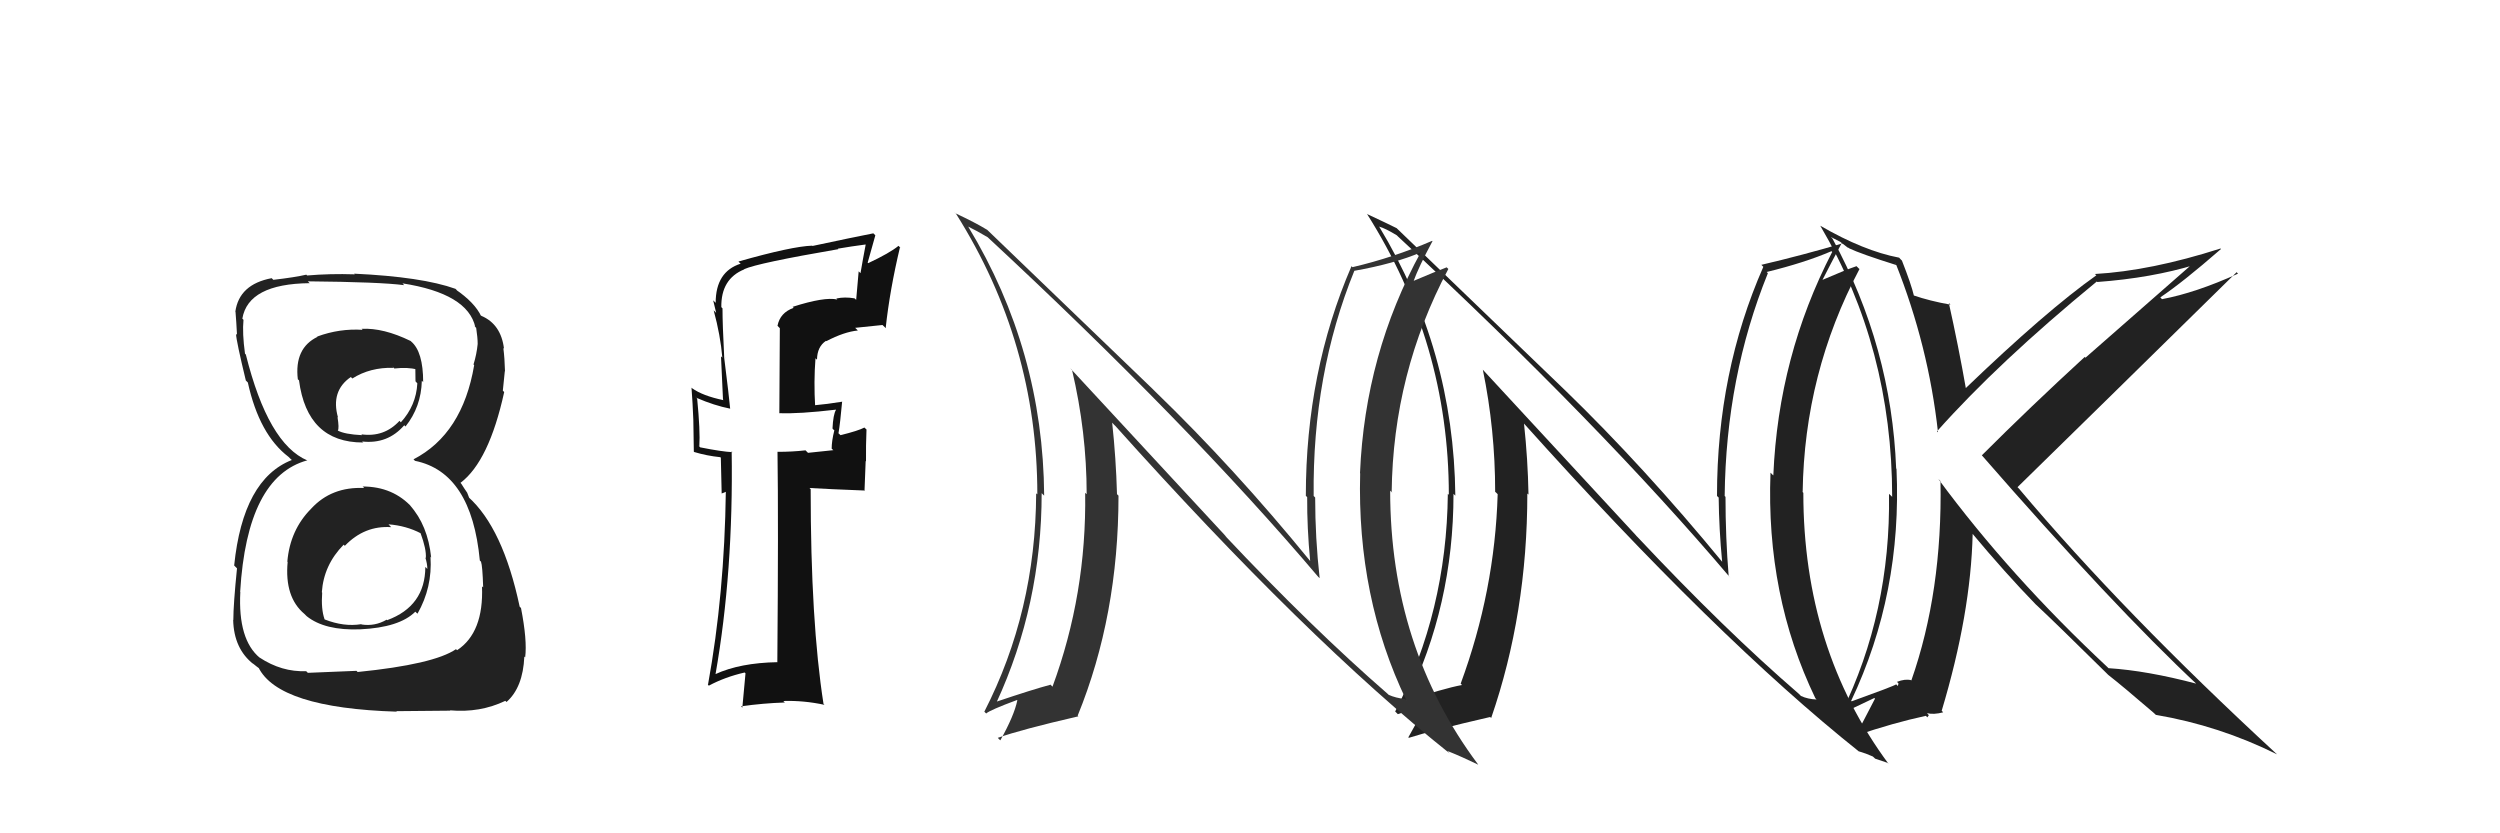 <svg xmlns="http://www.w3.org/2000/svg" width="150" height="50" viewBox="0,0,150,50"><path fill="#222" d="M98.14 32.10L88.94 22.15L88.97 22.18Q89.71 25.77 89.71 29.51L89.76 29.55L89.86 29.65Q89.69 35.46 87.64 41.02L87.72 41.10L87.72 41.10Q86.59 41.31 84.35 42.07L84.35 42.07L84.37 42.09Q87.21 36.33 87.21 29.63L87.13 29.55L87.32 29.74Q87.23 21.00 82.74 13.58L82.72 13.57L82.76 13.60Q83.12 13.70 83.81 14.12L83.81 14.12L83.88 14.19Q95.99 25.43 103.83 34.68L103.85 34.70L103.72 34.56Q103.53 32.24 103.53 29.81L103.46 29.74L103.48 29.76Q103.56 22.60 106.07 16.40L106.06 16.38L106.00 16.32Q108.29 15.76 109.89 15.07L109.97 15.16L109.93 15.12Q106.70 21.37 106.40 28.52L106.38 28.51L106.23 28.36Q105.95 35.72 108.92 41.89L109.04 42.02L109.00 41.97Q108.47 41.95 108.06 41.76L108.03 41.73L107.92 41.62Q103.48 37.79 98.26 32.23L98.19 32.16ZM111.65 45.20L111.55 45.10L111.53 45.08Q111.95 45.20 112.37 45.39L112.51 45.52L113.25 45.77L113.32 45.84Q108.20 38.93 108.20 29.57L108.11 29.47L108.16 29.52Q108.26 22.39 111.57 16.14L111.53 16.11L111.39 15.97Q110.74 16.19 109.33 16.80L109.33 16.80L109.34 16.81Q109.75 16.00 110.58 14.44L110.72 14.58L110.70 14.56Q108.12 15.32 105.68 15.89L105.74 15.95L105.80 16.01Q103.02 22.33 103.02 29.75L103.06 29.80L103.12 29.85Q103.14 31.74 103.33 33.72L103.36 33.75L103.39 33.78Q98.64 28.00 93.88 23.39L93.93 23.44L83.84 13.73L83.80 13.69Q83.26 13.42 82.04 12.85L81.98 12.79L82.01 12.82Q86.93 20.59 86.93 29.69L86.92 29.68L86.87 29.63Q86.80 36.68 83.71 42.69L83.87 42.85L83.87 42.85Q84.19 42.75 85.83 42.14L85.70 42.02L85.71 42.03Q85.34 42.75 84.50 44.24L84.64 44.38L84.53 44.27Q85.94 43.82 89.41 43.02L89.38 42.99L89.47 43.08Q91.64 36.80 91.64 29.61L91.75 29.71L91.71 29.67Q91.67 27.54 91.44 25.41L91.54 25.51L91.40 25.37Q102.96 38.26 111.56 45.11Z"/><path fill="#222" d="M113.73 15.82L113.70 15.79L113.75 15.83Q115.71 20.76 116.28 25.94L116.28 25.94L116.22 25.88Q119.91 21.73 125.81 16.89L125.75 16.83L125.84 16.92Q129.10 16.68 131.72 15.88L131.62 15.77L125.13 21.46L125.08 21.42Q121.77 24.46 118.91 27.32L118.80 27.20L118.85 27.25Q126.84 36.42 131.90 41.14L131.84 41.08L131.78 41.02Q128.83 40.24 126.51 40.09L126.42 40.00L126.45 40.03Q120.60 34.57 116.30 28.74L116.43 28.87L116.43 28.87Q116.55 35.50 114.68 40.83L114.57 40.71L114.66 40.81Q114.31 40.72 113.82 40.91L113.91 41.01L113.87 41.16L113.77 41.06Q113.65 41.16 111.10 42.08L111.01 41.99L111.07 42.05Q114.13 35.59 113.79 28.13L113.70 28.04L113.77 28.12Q113.49 20.83 109.95 14.32L109.85 14.22L110.40 14.50L110.87 14.86L110.92 14.87L110.95 14.90Q111.63 15.23 113.83 15.92ZM114.12 15.64L114.03 15.55L113.95 15.46Q111.83 15.06 109.21 13.54L109.17 13.50L109.22 13.55Q113.53 20.87 113.53 29.82L113.52 29.80L113.34 29.63Q113.45 36.74 110.48 42.79L110.50 42.81L112.46 41.88L112.50 41.92Q112.02 42.85 111.34 44.15L111.51 44.32L111.34 44.14Q113.60 43.37 115.55 42.95L115.64 43.04L115.73 42.91L115.62 42.79Q116.02 42.89 116.59 42.74L116.49 42.63L116.50 42.65Q118.25 36.82 118.36 32.02L118.25 31.91L118.27 31.93Q120.33 34.40 122.15 36.27L122.27 36.38L122.29 36.40Q123.35 37.39 126.36 40.36L126.34 40.34L126.50 40.50L126.49 40.49Q127.35 41.16 129.21 42.76L129.34 42.88L129.34 42.89Q133.16 43.54 136.62 45.26L136.55 45.18L136.61 45.25Q127.38 36.74 121.14 29.32L121.06 29.24L121.05 29.23Q125.44 24.94 134.20 16.33L134.25 16.39L134.28 16.42Q131.74 17.57 129.72 17.95L129.69 17.92L129.62 17.84Q130.94 16.96 133.26 14.94L133.25 14.93L133.23 14.91Q129.05 16.25 125.69 16.44L125.74 16.48L125.78 16.52Q122.77 18.65 117.90 23.33L118.01 23.45L117.97 23.40Q117.50 20.73 116.93 18.18L117.00 18.25L117.03 18.28Q115.79 18.06 114.80 17.72L114.78 17.70L114.84 17.76Q114.68 17.07 114.11 15.62Z"/><path fill="#111" d="M47.70 18.55L47.56 18.41L47.62 18.47Q46.80 18.76 46.65 19.55L46.79 19.69L46.76 24.81L46.75 24.79Q47.94 24.84 50.15 24.58L50.01 24.44L50.16 24.59Q49.99 24.87 49.95 25.71L49.99 25.76L50.06 25.82Q49.90 26.46 49.90 26.92L50.00 27.01L48.48 27.17L48.33 27.02Q47.54 27.11 46.66 27.11L46.64 27.09L46.65 27.10Q46.71 31.34 46.64 39.72L46.65 39.73L46.65 39.73Q44.40 39.77 42.92 40.45L42.98 40.52L42.93 40.46Q44.01 34.31 43.90 27.08L43.94 27.12L43.95 27.13Q43.31 27.10 42.01 26.84L41.87 26.69L41.96 26.78Q42.02 25.86 41.83 23.92L41.68 23.76L41.79 23.87Q42.85 24.33 43.81 24.52L43.91 24.62L43.81 24.52Q43.75 23.85 43.44 21.37L43.58 21.52L43.45 21.39Q43.35 19.46 43.35 18.50L43.19 18.34L43.28 18.44Q43.25 16.73 44.66 16.16L44.70 16.20L44.65 16.15Q45.47 15.78 50.30 14.95L50.29 14.94L50.27 14.92Q51.09 14.78 51.93 14.67L52.06 14.80L51.94 14.68Q51.78 15.51 51.63 16.39L51.52 16.28L51.37 17.99L51.27 17.90Q50.68 17.80 50.18 17.91L50.18 17.91L50.24 17.97Q49.46 17.80 47.56 18.41ZM53.11 19.65L53.10 19.65L53.14 19.69Q53.39 17.38 54.00 14.83L54.05 14.89L53.91 14.75Q53.39 15.18 52.09 15.79L52.06 15.76L52.52 14.12L52.40 14.00Q51.22 14.23 48.74 14.76L48.85 14.87L48.73 14.74Q47.51 14.78 44.31 15.69L44.35 15.74L44.44 15.82Q42.94 16.30 42.94 18.17L42.78 18.01L42.79 18.02Q42.89 18.42 42.97 18.77L43.01 18.81L42.82 18.62Q43.23 20.13 43.34 21.46L43.26 21.38L43.38 23.97L43.41 24.01Q42.16 23.75 41.52 23.29L41.43 23.21L41.49 23.26Q41.56 24.17 41.60 25.20L41.60 25.21L41.63 27.10L41.65 27.12Q42.41 27.35 43.21 27.43L43.25 27.46L43.30 29.61L43.57 29.50L43.55 29.48Q43.47 35.64 42.48 41.08L42.45 41.06L42.53 41.14Q43.50 40.62 44.68 40.35L44.73 40.40L44.54 42.46L44.46 42.38Q45.80 42.19 47.09 42.15L47.00 42.06L46.99 42.06Q48.22 42.02 49.47 42.29L49.52 42.34L49.41 42.23Q48.64 37.31 48.64 29.35L48.61 29.32L48.57 29.28Q49.75 29.35 51.84 29.43L51.87 29.46L51.94 27.66L51.96 27.68Q51.95 26.73 51.99 25.77L51.88 25.67L51.87 25.65Q51.49 25.85 50.43 26.11L50.24 25.93L50.31 25.99Q50.41 25.41 50.53 24.08L50.53 24.08L50.54 24.10Q49.63 24.25 48.83 24.32L48.73 24.23L48.91 24.41Q48.82 22.90 48.93 21.49L48.86 21.43L49.02 21.58Q49.03 20.80 49.56 20.45L49.63 20.52L49.58 20.47Q50.65 19.91 51.47 19.83L51.31 19.67L51.31 19.67Q52.12 19.58 52.95 19.50Z"/><path fill="#222" d="M21.76 29.20L21.77 29.20L21.85 29.28Q19.89 29.19 18.67 30.52L18.64 30.49L18.67 30.52Q17.40 31.80 17.24 33.70L17.38 33.83L17.26 33.71Q17.06 35.83 18.27 36.84L18.38 36.95L18.40 36.97Q19.48 37.84 21.61 37.76L21.74 37.89L21.61 37.76Q23.97 37.65 24.92 36.70L24.97 36.75L25.05 36.82Q25.95 35.24 25.83 33.42L25.78 33.36L25.87 33.45Q25.67 31.51 24.59 30.31L24.75 30.47L24.74 30.46Q23.59 29.19 21.76 29.19ZM21.63 19.66L21.64 19.67L21.76 19.79Q20.37 19.70 19.04 20.19L18.98 20.14L19.05 20.21Q17.65 20.89 17.87 22.76L17.92 22.80L17.94 22.82Q18.43 26.55 21.78 26.55L21.84 26.61L21.73 26.49Q23.26 26.66 24.25 25.52L24.25 25.51L24.33 25.59Q25.27 24.41 25.31 22.85L25.34 22.87L25.39 22.93Q25.39 21.10 24.67 20.49L24.59 20.41L24.64 20.46Q23.00 19.66 21.70 19.73ZM21.37 40.23L21.39 40.25L18.47 40.37L18.37 40.27Q16.90 40.33 15.57 39.45L15.54 39.41L15.59 39.47Q14.27 38.38 14.42 35.52L14.27 35.37L14.41 35.51Q14.82 28.61 18.44 27.62L18.39 27.58L18.45 27.63Q16.09 26.64 14.75 21.27L14.81 21.33L14.70 21.22Q14.53 19.98 14.61 19.19L14.44 19.01L14.54 19.12Q14.89 17.03 18.58 16.99L18.49 16.90L18.47 16.88Q22.81 16.92 24.25 17.11L24.11 16.96L24.14 17.00Q28.07 17.61 28.52 19.63L28.40 19.50L28.57 19.67Q28.66 20.26 28.66 20.64L28.60 20.57L28.66 20.64Q28.60 21.26 28.41 21.87L28.51 21.97L28.45 21.91Q27.75 26.04 24.81 27.56L24.89 27.64L24.90 27.65Q28.29 28.34 28.79 33.63L28.97 33.81L28.86 33.70Q28.95 33.95 28.99 35.24L28.96 35.22L28.92 35.18Q29.03 37.95 27.43 39.01L27.40 38.99L27.36 38.95Q26.03 39.86 21.46 40.32ZM23.66 42.56L23.78 42.67L27.02 42.64L27.00 42.62Q28.80 42.78 30.32 42.05L30.34 42.07L30.39 42.12Q31.38 41.25 31.46 39.39L31.60 39.53L31.51 39.44Q31.64 38.42 31.26 36.48L31.16 36.38L31.18 36.40Q30.18 31.68 28.09 29.81L28.15 29.87L28.03 29.56L27.88 29.34L27.68 29.03L27.63 28.97Q29.34 27.68 30.25 23.53L30.25 23.52L30.17 23.44Q30.21 23.10 30.29 22.26L30.20 22.18L30.30 22.28Q30.28 21.49 30.20 20.88L30.22 20.90L30.24 20.92Q30.06 19.45 28.88 18.95L28.99 19.06L28.99 19.02L28.76 18.87L28.88 18.99Q28.49 18.15 27.31 17.35L27.37 17.40L27.42 17.42L27.33 17.33Q25.32 16.61 21.25 16.42L21.35 16.53L21.29 16.46Q19.79 16.41 18.42 16.53L18.41 16.51L18.38 16.48Q17.69 16.64 16.40 16.79L16.23 16.62L16.30 16.69Q14.35 17.06 14.12 18.70L14.19 18.77L14.13 18.70Q14.18 19.30 14.22 20.09L14.19 20.06L14.16 20.03Q14.18 20.47 14.75 22.83L14.81 22.89L14.87 22.95Q15.56 26.08 17.31 27.41L17.39 27.49L17.41 27.51L17.51 27.60Q14.58 28.75 14.05 33.93L14.11 33.99L14.22 34.10Q14.00 36.28 14.00 37.20L14.02 37.22L13.99 37.19Q14.03 38.93 15.21 39.85L15.18 39.82L15.15 39.79Q15.40 40.00 15.67 40.19L15.57 40.09L15.50 40.03Q16.69 42.48 23.81 42.70ZM23.35 31.50L23.45 31.61L23.31 31.46Q24.37 31.54 25.25 32.00L25.11 31.86L25.23 31.98Q25.59 32.95 25.55 33.48L25.48 33.41L25.52 33.45Q25.64 33.83 25.64 34.14L25.58 34.07L25.52 34.02Q25.51 36.37 23.23 37.21L23.36 37.35L23.20 37.18Q22.50 37.59 21.70 37.47L21.74 37.51L21.68 37.45Q20.64 37.62 19.49 37.17L19.44 37.12L19.47 37.14Q19.26 36.55 19.33 35.56L19.31 35.53L19.31 35.54Q19.42 33.90 20.62 32.68L20.69 32.75L20.69 32.75Q21.87 31.52 23.47 31.63ZM23.52 21.97L23.62 22.06L23.66 22.11Q24.48 22.02 25.01 22.17L24.92 22.07L24.93 22.88L25.04 23.00Q24.97 24.33 24.05 25.34L24.06 25.35L23.97 25.25Q23.05 26.25 21.68 26.06L21.76 26.14L21.73 26.11Q20.68 26.06 20.26 25.83L20.26 25.83L20.27 25.83Q20.36 25.70 20.25 25.02L20.26 25.03L20.28 25.05Q19.83 23.46 21.05 22.62L21.18 22.75L21.14 22.71Q22.21 22.03 23.62 22.07Z"/><path fill="#333" d="M73.61 32.24L64.21 22.09L64.32 22.19Q65.20 25.92 65.20 29.65L65.09 29.55L65.11 29.57Q65.20 35.64 63.15 41.20L63.00 41.05L63.04 41.08Q61.98 41.36 59.73 42.12L59.71 42.10L59.78 42.17Q62.50 36.28 62.50 29.58L62.49 29.58L62.65 29.74Q62.59 21.03 58.10 13.61L58.01 13.52L58.06 13.58Q58.58 13.83 59.27 14.24L59.11 14.09L59.17 14.15Q71.27 25.38 79.11 34.63L79.13 34.64L79.18 34.69Q78.91 32.29 78.91 29.85L78.74 29.68L78.82 29.76Q78.74 22.45 81.26 16.25L81.27 16.26L81.25 16.25Q83.68 15.82 85.28 15.13L85.32 15.18L85.26 15.11Q81.90 21.23 81.60 28.39L81.69 28.49L81.61 28.40Q81.41 35.85 84.38 42.02L84.24 41.88L84.30 41.94Q83.74 41.88 83.32 41.69L83.23 41.60L83.27 41.64Q78.69 37.66 73.47 32.11L73.59 32.22ZM86.83 45.05L86.95 45.16L86.85 45.06Q87.35 45.26 87.77 45.45L87.77 45.45L88.69 45.88L88.68 45.86Q83.41 38.81 83.41 29.44L83.57 29.60L83.50 29.54Q83.58 22.38 86.90 16.14L86.82 16.06L86.80 16.04Q86.16 16.28 84.75 16.88L84.67 16.81L84.79 16.93Q85.11 16.03 85.95 14.47L86.02 14.54L85.93 14.45Q83.59 15.46 81.15 16.03L81.08 15.96L81.09 15.97Q78.35 22.32 78.35 29.75L78.48 29.88L78.43 29.83Q78.42 31.68 78.61 33.66L78.64 33.69L78.61 33.66Q74.06 28.08 69.30 23.48L69.14 23.32L59.17 13.73L59.23 13.79Q58.53 13.36 57.31 12.79L57.26 12.73L57.37 12.84Q62.24 20.57 62.24 29.66L62.25 29.67L62.17 29.60Q62.14 36.69 59.06 42.70L59.23 42.87L59.17 42.81Q59.38 42.61 61.02 42.00L61.13 42.11L61.04 42.02Q60.85 42.94 60.02 44.42L59.93 44.34L59.87 44.27Q61.24 43.78 64.70 42.98L64.68 42.95L64.66 42.94Q67.11 36.93 67.11 29.74L66.97 29.60L67.02 29.65Q66.96 27.49 66.73 25.36L66.91 25.55L66.88 25.51Q78.40 38.37 87.00 45.22Z"/></svg>